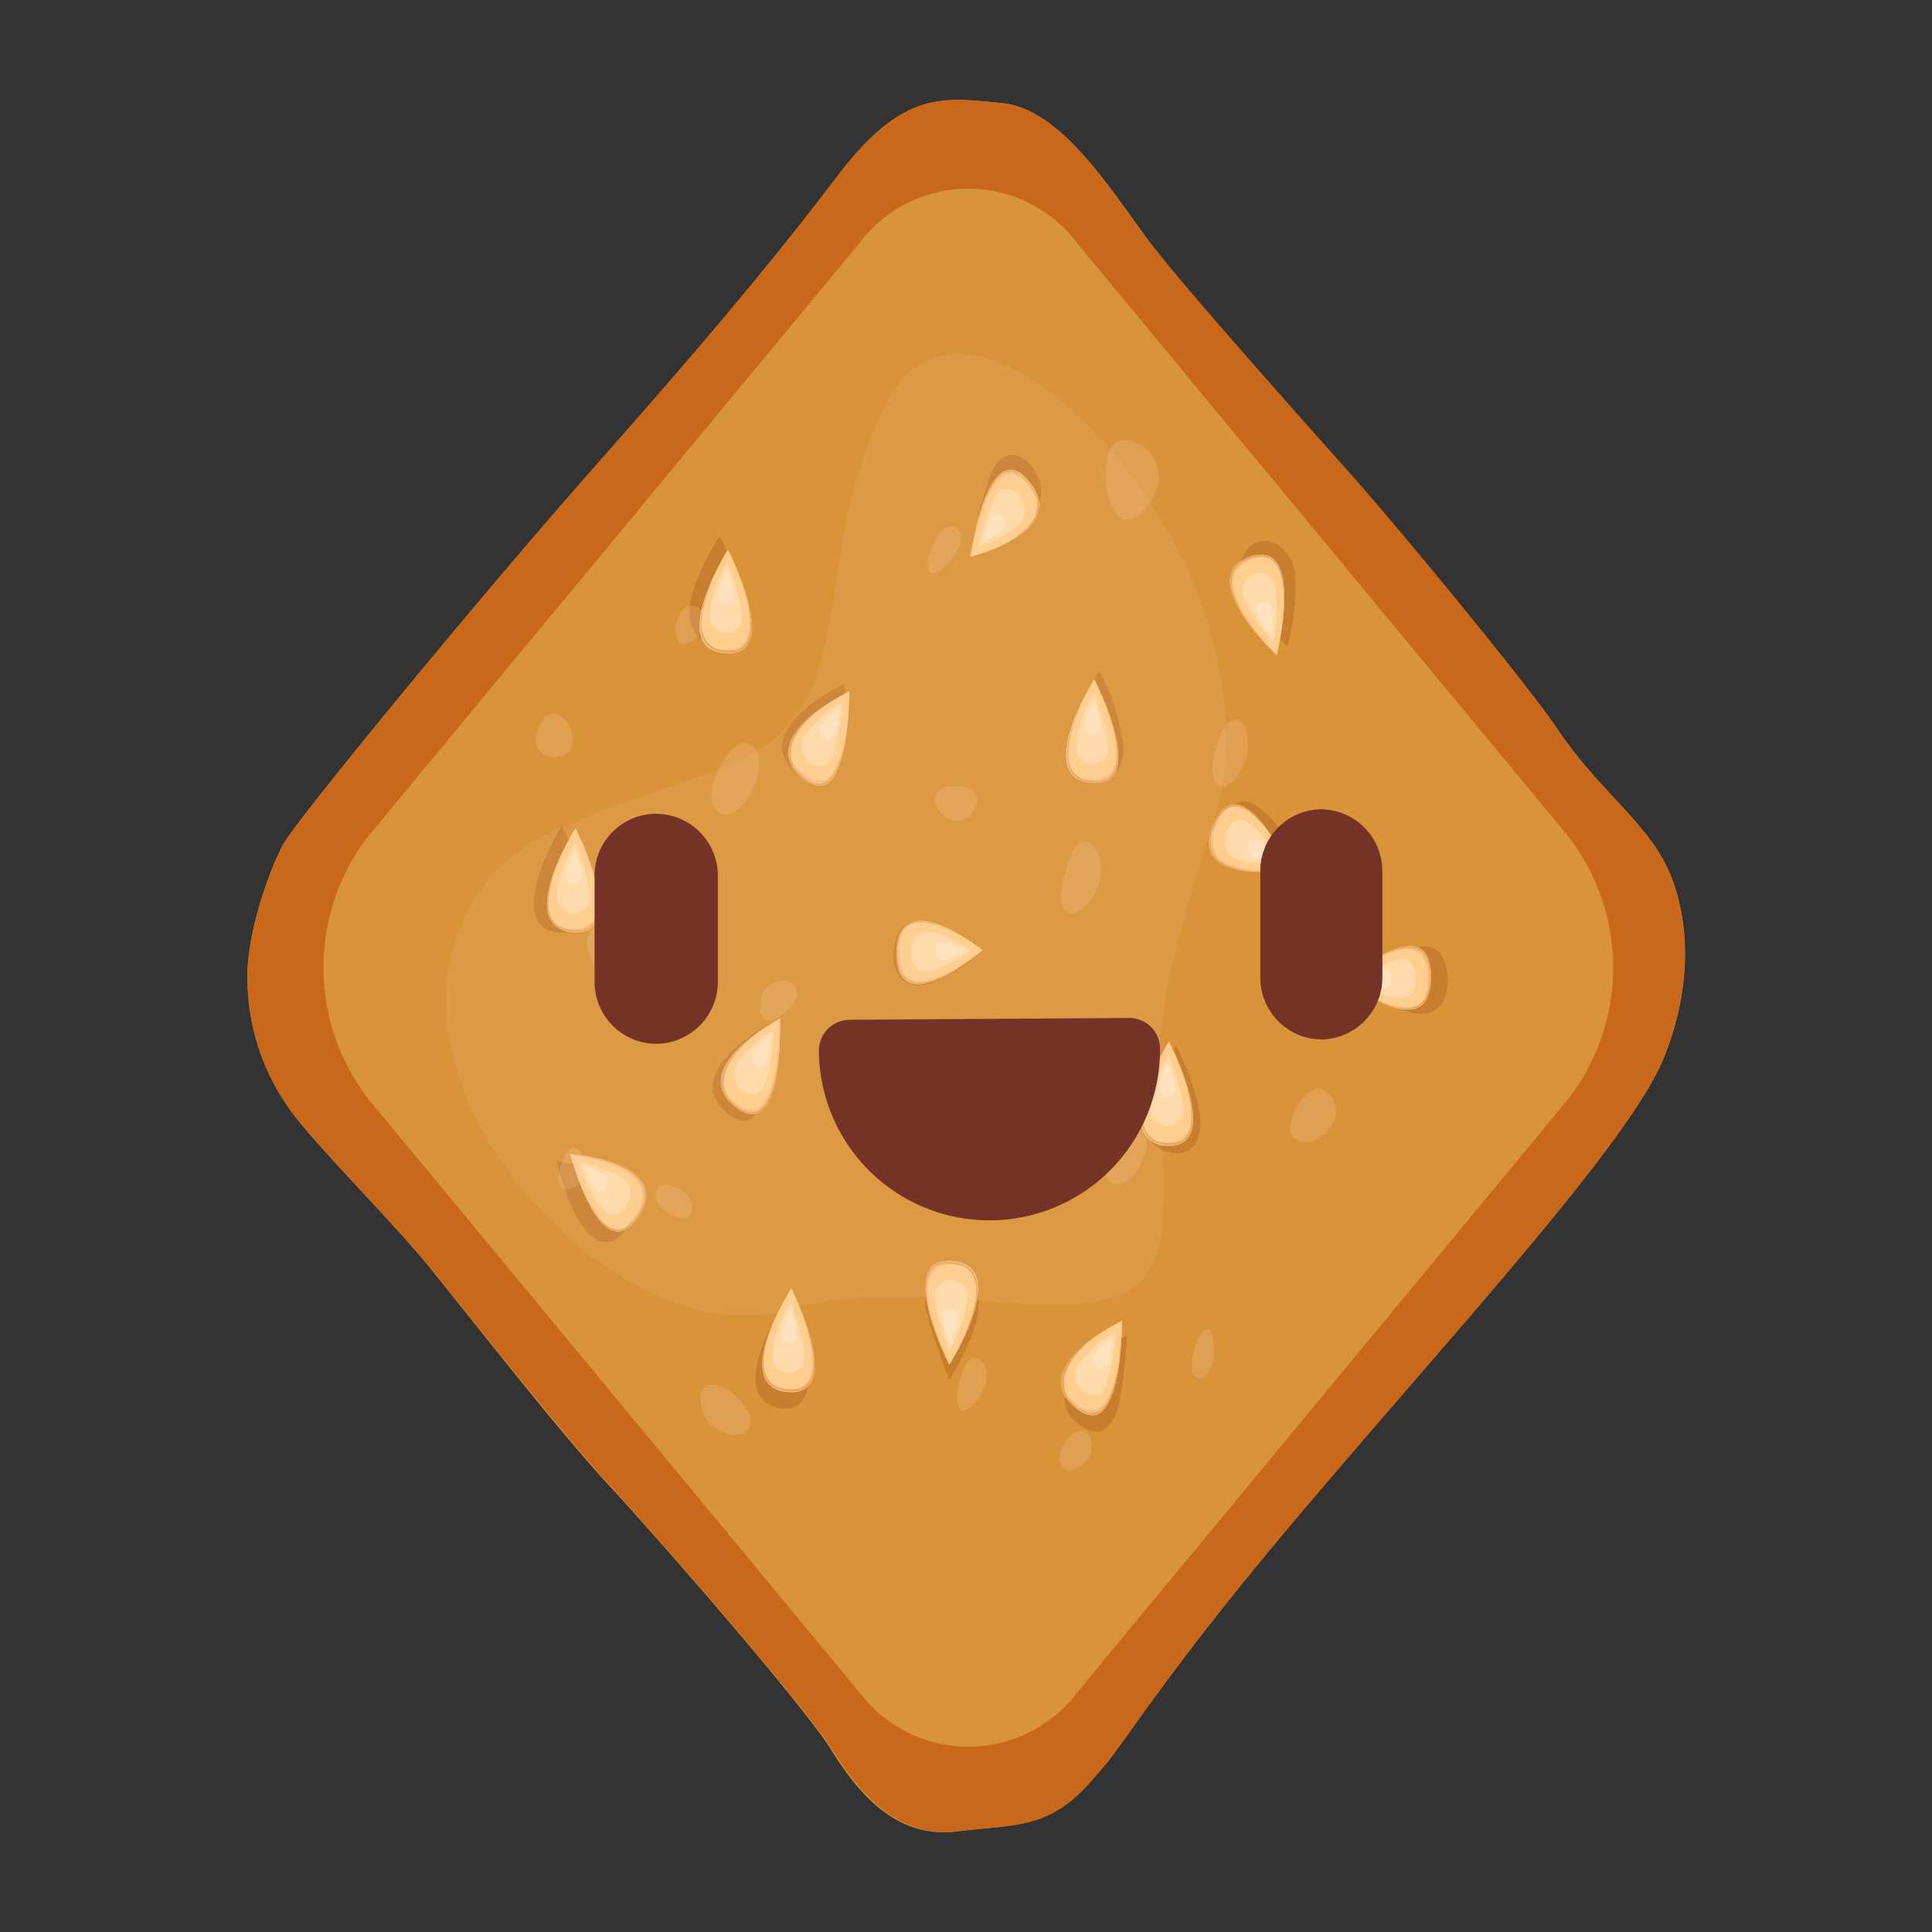 <svg viewBox="0 0 116 116" xmlns="http://www.w3.org/2000/svg"><rect x="0" y="0" width="116" height="116" fill="#333333" stroke="none"/><path d="m99.91 51.71c1.33 2.49 2 6.79 0 11.77s-12.32 16.18-21.17 26.61c-7.74 9.08-10.11 12.91-12.28 15.71l-1 1.16c-2.54 2.89-4.48 2.56-8 3s-5.8-2.08-7.52-4.85-10.42-12.73-13.54-16.11-8.95-10.9-10.92-13.28c-1.82-2.2-5.29-5.72-7.32-8.13l-.47-.59a13.56 13.56 0 0 1 -2.81-7.49c-.29-3 1.29-7.27 2.11-8.79s12-15.1 18.62-22.58 10.71-12.35 14.65-17.54 6.31-4.76 9.89-4.41 6.59 5.28 8.85 8.31 9.46 11.07 12 13.93 10.49 12.33 12.61 15.49 4.97 5.29 6.3 7.79z" fill="#d99339"/><path d="m93.61 43.92c-2.12-3.16-10-12.64-12.54-15.49s-9.74-10.91-12.07-13.93-5-7.58-8.42-8.25l-.43-.06c-3.58-.35-5.94-.78-9.89 4.41s-8 10-14.65 17.53-17.8 21.07-18.61 22.58-2.4 5.76-2.11 8.79a13.56 13.56 0 0 0 2.8 7.5l.47.56c2 2.41 5.5 5.93 7.32 8.13 1.47 1.78 5.09 6.39 8.13 10 1 1.24 2 2.38 2.79 3.24 3.12 3.45 11.86 13.41 13.6 16.17s4 5.28 7.52 4.85 5.45-.1 8-3l1-1.16c2.11-2.79 4.48-6.62 12.22-15.7 8.85-10.43 19.2-21.64 21.17-26.61s1.33-9.28 0-11.77-4.19-4.63-6.3-7.79zm.53 6.27a12.88 12.88 0 0 1 0 15.82l-29.45 35.59a8.19 8.19 0 0 1 -13.1 0l-29.46-35.6a12.91 12.91 0 0 1 0-15.82l29.46-35.57a8.17 8.17 0 0 1 13.09 0z" fill="#c9681a"/><g fill="#7f2501" opacity=".75"><path d="m43.42 66.62c2.75 2.66 3.08-3.46 3-5.27-1.23.65-5.15 3.17-3 5.27z" opacity=".25"/><path d="m71.92 66.24a15.64 15.64 0 0 0 -1.31-3.46c-.83 1.36-3.22 5.83-.4 6.4 1.79.36 2.1-1.28 1.71-2.94z" opacity=".25"/><path d="m57 82.85c.78-1.25 3.16-5.49.65-6.35-1.33-.45-2.19.41-2.1 2a37 37 0 0 0 1.45 4.35z" opacity=".25"/><path d="m77.76 34.53c-.15-1.86-2.27-3-3.2-1s1.89 4.46 2.75 5.28a13.83 13.83 0 0 0 .45-4.28z" opacity=".25"/><path d="m47.44 46.05c2.71 3.17 3.28-3.2 3.3-5-1.21.57-5.17 2.81-3.3 5z" opacity=".25"/><path d="m33.8 56c2.92 0 .55-5.23-.06-6.44-.96 1.55-3.3 6.44.06 6.44z" opacity=".25"/><path d="m59 57.11c-1.1-.87-4.75-3.43-5.29-.37-.34 1.87.68 2.71 2.06 2.33a9.41 9.41 0 0 0 3.23-2z" opacity=".25"/><path d="m67.66 80.15c-1.47.71-5.68 3.64-2.65 5.53.81.51 1.37.32 1.89-.55s.8-5.01.76-4.98z" opacity=".25"/><path d="m47.15 78.11c-.82 1.28-3.19 5.52-.65 6.36 1.5.5 2.25-.66 2-2.32-.05-.71-1.4-3.96-1.35-4.04z" opacity=".25"/><path d="m67.44 44.67a13 13 0 0 0 -1.44-4.4c-.78 1.28-3.15 5.51-.64 6.36 1.27.44 2.23-.39 2.08-1.96z" opacity=".25"/><path d="m62.14 66.31c-.94-.74-3.35-2.62-4.68-1.59a2.74 2.74 0 0 0 -.55 2.66 1.26 1.26 0 0 0 1.19 1c.9.13 3.97-2.12 4.04-2.07z" opacity=".25"/><path d="m58.27 32.68c1.44-.35 5.51-1.76 3.86-4.4-.57-.93-1.39-1.32-2.18-.58s-1.52 4.94-1.68 4.98z" opacity=".25"/><path d="m41.84 38.11a1.66 1.66 0 0 0 2.78-.48c.54-1.57-.85-4.33-1.41-5.46-.61 1-2.71 4.47-1.37 5.94z" opacity=".25"/><path d="m74.88 52.11a10 10 0 0 0 3.27 0 7.3 7.3 0 0 0 -.8-1.52c-.91-1.62-2.93-3.91-4-1.27-.67 1.68.24 2.52 1.53 2.79z" opacity=".25"/><path d="m86.48 57.23c-1.22-1.36-4.11 1.06-4.91 1.73.93.73 3.79 3 5 1.29a3 3 0 0 0 -.09-3.02z" opacity=".25"/><path d="m36.42 74.58c1 0 2-1.71 1.6-2.84-.6-1.62-3.57-1.88-4.61-2 .39 1.42 1.37 4.89 3.01 4.84z" opacity=".25"/></g><path d="m46.84 61.15s-5.66 2.91-2.71 5.29 2.71-5.29 2.71-5.29z" fill="#ffce8f"/><path d="m46.84 61.15h-.05c0 1.4-.14 7.07-2.72 5a2.17 2.17 0 0 1 -.78-1.06 2 2 0 0 0 .84 1.34c2.94 2.39 2.71-5.28 2.71-5.28z" fill="#f7be7f"/><path d="m46.76 63.45c-.24 2-.87 4.29-2.59 2.9s0-3.35 1.39-4.41c-1.46 1-3.43 2.89-1.43 4.5 1.87 1.49 2.43-.95 2.63-2.99z" fill="#e8a75f"/><path d="m46.46 61.87a6.26 6.26 0 0 0 -2.26 2.13c-.45 1.13.7 2 1.39 1.57s.87-3.7.87-3.7z" fill="#fff" opacity=".25"/><path d="m46.28 62.24a3 3 0 0 0 -1.09 1c-.21.54.34 1 .67.75s.42-1.75.42-1.75z" fill="#fff" opacity=".25"/><path d="m70.19 62.53s-3.71 5.92-.18 6.22.18-6.22.18-6.22z" fill="#ffce8f"/><path d="m70.19 62.53v.06c.58 1.21 2.8 6.21-.31 6a1.66 1.66 0 0 1 -1.11-.46 1.55 1.55 0 0 0 1.28.67c3.49.2.14-6.27.14-6.27z" fill="#f7be7f"/><path d="m71.06 64.57c.61 1.87 1 4.24-1 4.07-2.23-.19-1.41-2.88-.61-4.66-.85 1.77-1.79 4.57.61 4.77 2.15.18 1.67-2.29 1-4.18z" fill="#e8a75f"/><path d="m70.16 63.38a7.91 7.91 0 0 0 -1.08 3.23 1 1 0 0 0 1.85.52c.42-.8-.77-3.75-.77-3.75z" fill="#fff" opacity=".25"/><path d="m70.15 63.81a3.84 3.84 0 0 0 -.52 1.55.47.47 0 0 0 .89.25c.2-.38-.37-1.8-.37-1.8z" fill="#fff" opacity=".25"/><path d="m57 81.94s3.74-5.9.21-6.22-.21 6.22-.21 6.22z" fill="#ffce8f"/><path d="m57 81.94v-.06c-.58-1.22-2.76-6.23.34-5.95a1.71 1.71 0 0 1 1.11.46 1.58 1.58 0 0 0 -1.28-.67c-3.52-.32-.17 6.22-.17 6.22z" fill="#f7be7f"/><path d="m56.11 79.88c-.61-1.86-1-4.24 1.07-4 2.23.2 1.39 2.89.58 4.66.86-1.76 1.82-4.55-.58-4.77-2.18-.25-1.73 2.23-1.07 4.11z" fill="#e8a75f"/><path d="m57 81.08a8 8 0 0 0 1.09-3.22 1 1 0 0 0 -1.85-.53c-.41.8.76 3.75.76 3.75z" fill="#fff" opacity=".25"/><path d="m57 80.66a3.84 3.84 0 0 0 .52-1.55.47.47 0 0 0 -.89-.26c-.18.38.37 1.81.37 1.81z" fill="#fff" opacity=".25"/><path d="m76.66 39.34s1.76-7.11-1.63-5.9 1.63 5.9 1.63 5.9z" fill="#ffce8f"/><path d="m76.66 39.34v-.07c-.9-.89-4.42-4.63-1.44-5.7a1.57 1.57 0 0 1 1.18 0 1.42 1.42 0 0 0 -1.4-.13c-3.37 1.22 1.66 5.9 1.66 5.9z" fill="#f7be7f"/><path d="m75.25 37.8c-1.12-1.49-2.17-3.55-.2-4.26 2.15-.77 2.16 2.11 1.93 4.11.28-2 .35-5-2-4.21-2.07.76-.91 2.88.27 4.36z" fill="#e8a75f"/><path d="m76.44 38.53a8.48 8.48 0 0 0 .07-3.48c-.43-1.14-1.72-.63-1.88.3s1.81 3.18 1.81 3.18z" fill="#fff" opacity=".25"/><path d="m76.33 38.13a4.26 4.26 0 0 0 0-1.68c-.21-.54-.83-.3-.91.15s.91 1.53.91 1.53z" fill="#fff" opacity=".25"/><path d="m51 41.51s-5.73 2.69-2.85 5.18 2.85-5.18 2.85-5.18z" fill="#ffce8f"/><path d="m51 41.51c0 1.4-.33 7.06-2.85 4.87a2.17 2.17 0 0 1 -.75-1.09 2 2 0 0 0 .8 1.37c2.8 2.52 2.8-5.15 2.8-5.15z" fill="#f7be7f"/><path d="m50.83 43.81c-.29 2-1 4.24-2.66 2.79s0-3.34 1.5-4.35c-1.49 1-3.51 2.75-1.55 4.44 1.79 1.56 2.46-.85 2.71-2.88z" fill="#e8a75f"/><path d="m50.57 42.22a6 6 0 0 0 -2.31 2.07c-.48 1.11.64 2 1.35 1.61s.96-3.68.96-3.68z" fill="#fff" opacity=".25"/><path d="m50.38 42.58a2.88 2.88 0 0 0 -1.11 1c-.23.54.31 1 .65.78s.46-1.78.46-1.78z" fill="#fff" opacity=".25"/><path d="m34.55 49.72s-3.71 5.93-.18 6.22.18-6.22.18-6.22z" fill="#ffce8f"/><path d="m34.55 49.72v.06c.58 1.22 2.8 6.21-.31 6a1.71 1.71 0 0 1 -1.11-.46 1.55 1.55 0 0 0 1.28.66c3.49.26.14-6.26.14-6.26z" fill="#f7be7f"/><path d="m35.42 51.77c.62 1.86 1 4.24-1.05 4.07-2.23-.19-1.41-2.89-.61-4.67-.85 1.78-1.79 4.57.61 4.77 2.21.19 1.72-2.29 1.05-4.17z" fill="#e8a75f"/><path d="m34.52 50.58a7.91 7.91 0 0 0 -1.08 3.23 1 1 0 0 0 1.86.52c.41-.8-.78-3.75-.78-3.75z" fill="#fff" opacity=".25"/><path d="m34.51 51a3.91 3.91 0 0 0 -.51 1.56.47.47 0 0 0 .89.25c.2-.39-.38-1.81-.38-1.81z" fill="#fff" opacity=".25"/><path d="m59 57.05s-5.13-4.1-5.15.18 5.15-.18 5.15-.18z" fill="#ffce8f"/><path d="m59 57.05h-.05c-1 .78-5 3.76-4.94 0a2.61 2.61 0 0 1 .31-1.38 2.21 2.21 0 0 0 -.47 1.59c-.06 4.24 5.15-.21 5.15-.21z" fill="#f7be7f"/><path d="m57.32 58.23c-1.5.86-3.43 1.49-3.42-1 0-2.71 2.29-1.89 3.81-1-1.52-.92-3.89-1.87-3.9 1-.01 2.67 2 1.93 3.51 1z" fill="#e8a75f"/><path d="m58.25 57.07s-1.71-1.26-2.74-1.07-1 1.81-.31 2.26 3.05-1.19 3.05-1.19z" fill="#fff" opacity=".25"/><path d="m57.9 57.08s-.82-.6-1.32-.52-.48.87-.15 1.09 1.47-.57 1.47-.57z" fill="#fff" opacity=".25"/><path d="m67.37 79.3s-5.73 2.7-2.85 5.18 2.85-5.18 2.85-5.18z" fill="#ffce8f"/><path d="m67.37 79.3h-.05c0 1.41-.32 7.06-2.85 4.88a2.31 2.31 0 0 1 -.75-1.1 2 2 0 0 0 .8 1.38c2.88 2.54 2.85-5.16 2.85-5.16z" fill="#f7be7f"/><path d="m67.23 81.59c-.29 2-1 4.25-2.66 2.8s.05-3.39 1.51-4.39c-1.5 1-3.51 2.76-1.56 4.45 1.8 1.55 2.48-.83 2.71-2.86z" fill="#e8a75f"/><path d="m67 80a6.09 6.09 0 0 0 -2.32 2.07c-.48 1.11.65 2 1.35 1.62s.97-3.69.97-3.69z" fill="#fff" opacity=".25"/><path d="m66.79 80.36a2.94 2.94 0 0 0 -1.12 1c-.23.53.31 1 .65.78s.47-1.78.47-1.78z" fill="#fff" opacity=".25"/><path d="m47.51 77.35s-3.76 5.88-.23 6.22.23-6.22.23-6.22z" fill="#ffce8f"/><path d="m47.51 77.35v.06c.57 1.22 2.74 6.25-.36 6a1.71 1.71 0 0 1 -1.15-.52 1.56 1.56 0 0 0 1.28.68c3.52.34.23-6.22.23-6.22z" fill="#f7be7f"/><path d="m48.36 79.41c.6 1.87 1 4.25-1.08 4-2.23-.21-1.39-2.89-.57-4.67-.87 1.77-1.83 4.55.57 4.78 2.2.26 1.72-2.22 1.08-4.11z" fill="#e8a75f"/><path d="m47.47 78.21a7.92 7.92 0 0 0 -1.1 3.22 1 1 0 0 0 1.85.54c.42-.8-.75-3.76-.75-3.76z" fill="#fff" opacity=".25"/><path d="m47.46 78.63a3.8 3.8 0 0 0 -.53 1.55.47.47 0 0 0 .89.26c.18-.38-.36-1.81-.36-1.81z" fill="#fff" opacity=".25"/><path d="m65.7 40.78s-3.7 5.92-.17 6.22.17-6.22.17-6.22z" fill="#ffce8f"/><path d="m65.7 40.78v.06c.58 1.21 2.79 6.21-.31 5.95a1.66 1.66 0 0 1 -1.11-.46 1.55 1.55 0 0 0 1.28.67c3.5.29.14-6.22.14-6.22z" fill="#f7be7f"/><path d="m66.58 42.82c.61 1.87 1 4.24-1 4.07-2.23-.19-1.41-2.88-.61-4.66-.85 1.77-1.79 4.57.61 4.77 2.15.18 1.67-2.29 1-4.18z" fill="#e8a75f"/><path d="m65.67 41.63a7.94 7.94 0 0 0 -1.07 3.23 1 1 0 0 0 1.85.52c.42-.8-.78-3.75-.78-3.75z" fill="#fff" opacity=".25"/><path d="m65.67 42.06a3.84 3.84 0 0 0 -.52 1.55.47.47 0 0 0 .89.25c.2-.38-.37-1.8-.37-1.8z" fill="#fff" opacity=".25"/><path d="m62 66s-5.13-4.09-5.15.18 5.15-.18 5.15-.18z" fill="#ffce8f"/><path d="m62 66c-1 .78-5 3.76-4.94 0a2.64 2.64 0 0 1 .31-1.37 2.21 2.21 0 0 0 -.47 1.58c-.07 4.19 5.1-.21 5.1-.21z" fill="#f7be7f"/><path d="m60.37 67.13c-1.5.86-3.44 1.49-3.43-1 0-2.71 2.29-1.89 3.82-1-1.52-.92-3.89-1.87-3.91 1-.01 2.67 2 1.93 3.52 1z" fill="#e8a75f"/><path d="m61.3 66s-1.72-1.25-2.74-1.09-1 1.81-.31 2.26 3.05-1.17 3.05-1.17z" fill="#fff" opacity=".25"/><path d="m60.94 66s-.82-.61-1.31-.53-.49.87-.15 1.09 1.46-.56 1.46-.56z" fill="#fff" opacity=".25"/><path d="m58.25 33.43s6-1.45 3.55-4.5-3.55 4.5-3.55 4.5z" fill="#ffce8f"/><path d="m58.25 33.43h.06c.23-1.38 1.33-6.89 3.5-4.21a2.45 2.45 0 0 1 .59 1.24 2.17 2.17 0 0 0 -.6-1.52c-2.47-3.07-3.55 4.49-3.55 4.49z" fill="#f7be7f"/><path d="m58.72 31.2c.57-1.88 1.58-4 3-2.2 1.57 1.94-.53 3.29-2.1 4 1.61-.65 3.85-2 2.16-4-1.52-2-2.52.26-3.06 2.2z" fill="#e8a75f"/><path d="m58.75 32.82a5.51 5.51 0 0 0 2.57-1.56c.64-1-.34-2.13-1.1-1.87s-1.47 3.43-1.47 3.43z" fill="#fff" opacity=".25"/><path d="m59 32.51a2.7 2.7 0 0 0 1.24-.75c.31-.48-.16-1-.52-.9s-.72 1.65-.72 1.65z" fill="#fff" opacity=".25"/><path d="m43.7 33s-3.71 5.92-.18 6.22.18-6.22.18-6.22z" fill="#ffce8f"/><path d="m43.7 33c.58 1.22 2.8 6.22-.3 6a1.66 1.66 0 0 1 -1.12-.46 1.55 1.55 0 0 0 1.28.67c3.49.25.14-6.21.14-6.21z" fill="#f7be7f"/><path d="m44.57 35c.62 1.87 1 4.24-1 4.07-2.23-.19-1.41-2.88-.61-4.66-.85 1.77-1.79 4.57.61 4.77 2.16.17 1.68-2.3 1-4.18z" fill="#e8a75f"/><path d="m43.67 33.8a7.94 7.94 0 0 0 -1.07 3.2 1 1 0 0 0 1.85.52c.41-.77-.78-3.72-.78-3.72z" fill="#fff" opacity=".25"/><path d="m43.66 34.23a3.84 3.84 0 0 0 -.52 1.55.48.48 0 0 0 .86.22c.24-.35-.34-1.77-.34-1.77z" fill="#fff" opacity=".25"/><path d="m77.47 52.23s-2.92-6.53-4.61-2.77 4.61 2.77 4.61 2.77z" fill="#ffce8f"/><path d="m77.47 52.23v-.06c-1.16.14-5.84.49-4.36-2.81a2.1 2.1 0 0 1 .81-1c-.37.1-.72.44-1 1.13-1.75 3.73 4.55 2.74 4.55 2.74z" fill="#f7be7f"/><path d="m75.56 52.35c-1.65-.1-3.6-.65-2.62-2.84 1.07-2.38 2.75-.36 3.76 1.26-1-1.67-2.7-3.86-3.84-1.31-1.05 2.35 1.01 2.84 2.7 2.89z" fill="#e8a75f"/><path d="m76.84 51.84s-1-2.07-2-2.51-1.59 1-1.16 1.82 3.16.69 3.16.69z" fill="#fff" opacity=".25"/><path d="m76.52 51.66s-.49-1-1-1.21-.76.49-.55.87 1.55.34 1.55.34z" fill="#fff" opacity=".25"/><path d="m80.78 58.84s5.12 4.11 5.14-.16-5.14.16-5.14.16z" fill="#ffce8f"/><path d="m80.78 58.84c1-.77 5-3.75 4.93 0a2.6 2.6 0 0 1 -.3 1.37 2.25 2.25 0 0 0 .46-1.58c.13-4.23-5.09.21-5.09.21z" fill="#f7be7f"/><path d="m82.41 57.66c1.51-.85 3.44-1.47 3.43 1 0 2.71-2.3 1.88-3.82 1 1.52.92 3.89 1.88 3.9-1 .02-2.66-1.99-1.92-3.51-1z" fill="#e8a75f"/><path d="m81.48 58.83s1.71 1.25 2.74 1.09 1-1.81.31-2.26-3.05 1.17-3.05 1.17z" fill="#fff" opacity=".25"/><path d="m81.84 58.81s.82.61 1.31.53.48-.87.15-1.09-1.46.56-1.46.56z" fill="#fff" opacity=".25"/><path d="m34.23 69.29s1.85 7.08 4.09 3.77-4.09-3.77-4.09-3.77z" fill="#ffce8f"/><path d="m34.23 69.29v.07c1.15.13 5.81.84 3.84 3.74a2 2 0 0 1 -1 .84c.37 0 .77-.27 1.18-.88 2.31-3.31-4.02-3.77-4.02-3.77z" fill="#f7be7f"/><path d="m36.11 69.61c1.62.47 3.45 1.46 2.14 3.38-1.42 2.1-2.76-.27-3.5-2.09.71 1.86 2 4.41 3.57 2.16 1.4-2.06-.55-3.06-2.21-3.45z" fill="#e8a75f"/><path d="m34.79 69.81s.67 2.27 1.56 2.93 1.72-.65 1.42-1.53-2.98-1.4-2.98-1.4z" fill="#fff" opacity=".25"/><path d="m35.07 70.07a3.62 3.62 0 0 0 .75 1.4c.43.32.83-.31.68-.73s-1.43-.67-1.43-.67z" fill="#fff" opacity=".25"/><g fill="#ffcfad" opacity=".2"><path d="m42.06 83.9c.07-1.87 3.1.07 3 1.5s-3.06.78-3-1.5z"/><path d="m39.43 71.44c.38-.83 2.41.18 2.14 1.29s-2.63-.22-2.14-1.29z"/><path d="m57.88 82.14c.63-1.53 2.18.15.83 1.87s-1.56-.1-.83-1.87z"/><path d="m71.61 81.44c-.4 2 1.33 1.64 1.29-.38s-.9-1.51-1.29.38z"/><path d="m65.16 87.79c.81-.74.33-2.65-.88-1.58s-.65 2.99.88 1.58z"/><path d="m66.55 68.67c.63-1.62 3.19-1.35 2 1.09s-2.94 1.3-2-1.09z"/><path d="m54.33 69.75c1.39-.78 1.37-3-.43-1.85s-1.19 2.77.43 1.85z"/><path d="m45.78 59.53c1.44-1.57 3.14 0 1.22 1.36s-1.22-1.36-1.22-1.36z"/><path d="m33.65 70.06c.59-2 1.56-1 1.38.3s-1.93 1.64-1.38-.3z"/><path d="m32.41 43.54c1-2 2.59.82 1.76 1.59s-2.66.19-1.76-1.59z"/><path d="m35.33 57.13c-.56-2 2-2.07 2.29-1.15s-1.47 4.07-2.29 1.15z"/><path d="m43.14 46.21c1.53-3.12 3.28-1.19 2 1.3s-3.31 1.39-2-1.3z"/><path d="m40.91 36.73c.61-.95 2.12.11 1 1.42s-1.83-.15-1-1.42z"/><path d="m57.84 47.25c1.72.29.42 2.58-.81 1.94s-1.36-2.29.81-1.94z"/><path d="m56.07 32.56c.85-1.85 2.49-.71 1.08 1s-1.84.66-1.08-1z"/><path d="m66.57 27.17c.57-2 4.39.22 2.49 3s-3.16-.66-2.49-3z"/><path d="m64.34 51.28c.73-1.89 2.38.06 1.53 2.08s-3.33 2.54-1.53-2.08z"/><path d="m73.16 44.46c1-2.86 2.54-.27 1.36 1.76s-2.31.83-1.36-1.76z"/><path d="m77.21 55.77c2-2.36 2.87 0 .92 1.82s-3.05.7-.92-1.82z"/><path d="m79.36 65.41c2 1 .13 3.56-1.34 3.1s.36-3.59 1.34-3.1z"/></g><path d="m27.42 56.26c-3.88 10.67 10.31 25.29 20 22.37s22.1 3.94 22.4-5.44-1.9-8.81 3-23.73-13.97-35.46-19.38-25.6-.9 19-10.3 22.35-13.52 4.01-15.72 10.05z" fill="#ffd8ae" opacity=".1"/><g fill="#753226"><path d="m59.48 73.27a10.24 10.24 0 0 1 -10.31-10.17 1.85 1.85 0 0 1 1.83-1.87l16.78-.11a1.85 1.85 0 0 1 1.87 1.88 10.24 10.24 0 0 1 -10.17 10.27z"/><path d="m39.42 62.67a3.71 3.71 0 0 1 -3.72-3.67v-6.42a3.7 3.7 0 0 1 3.67-3.72 3.72 3.72 0 0 1 3.73 3.68v6.41a3.72 3.72 0 0 1 -3.68 3.72z"/><path d="m79.39 62.41a3.71 3.71 0 0 1 -3.72-3.68v-6.41a3.7 3.7 0 0 1 3.67-3.73 3.72 3.72 0 0 1 3.66 3.68v6.41a3.72 3.72 0 0 1 -3.61 3.73z"/></g></svg>